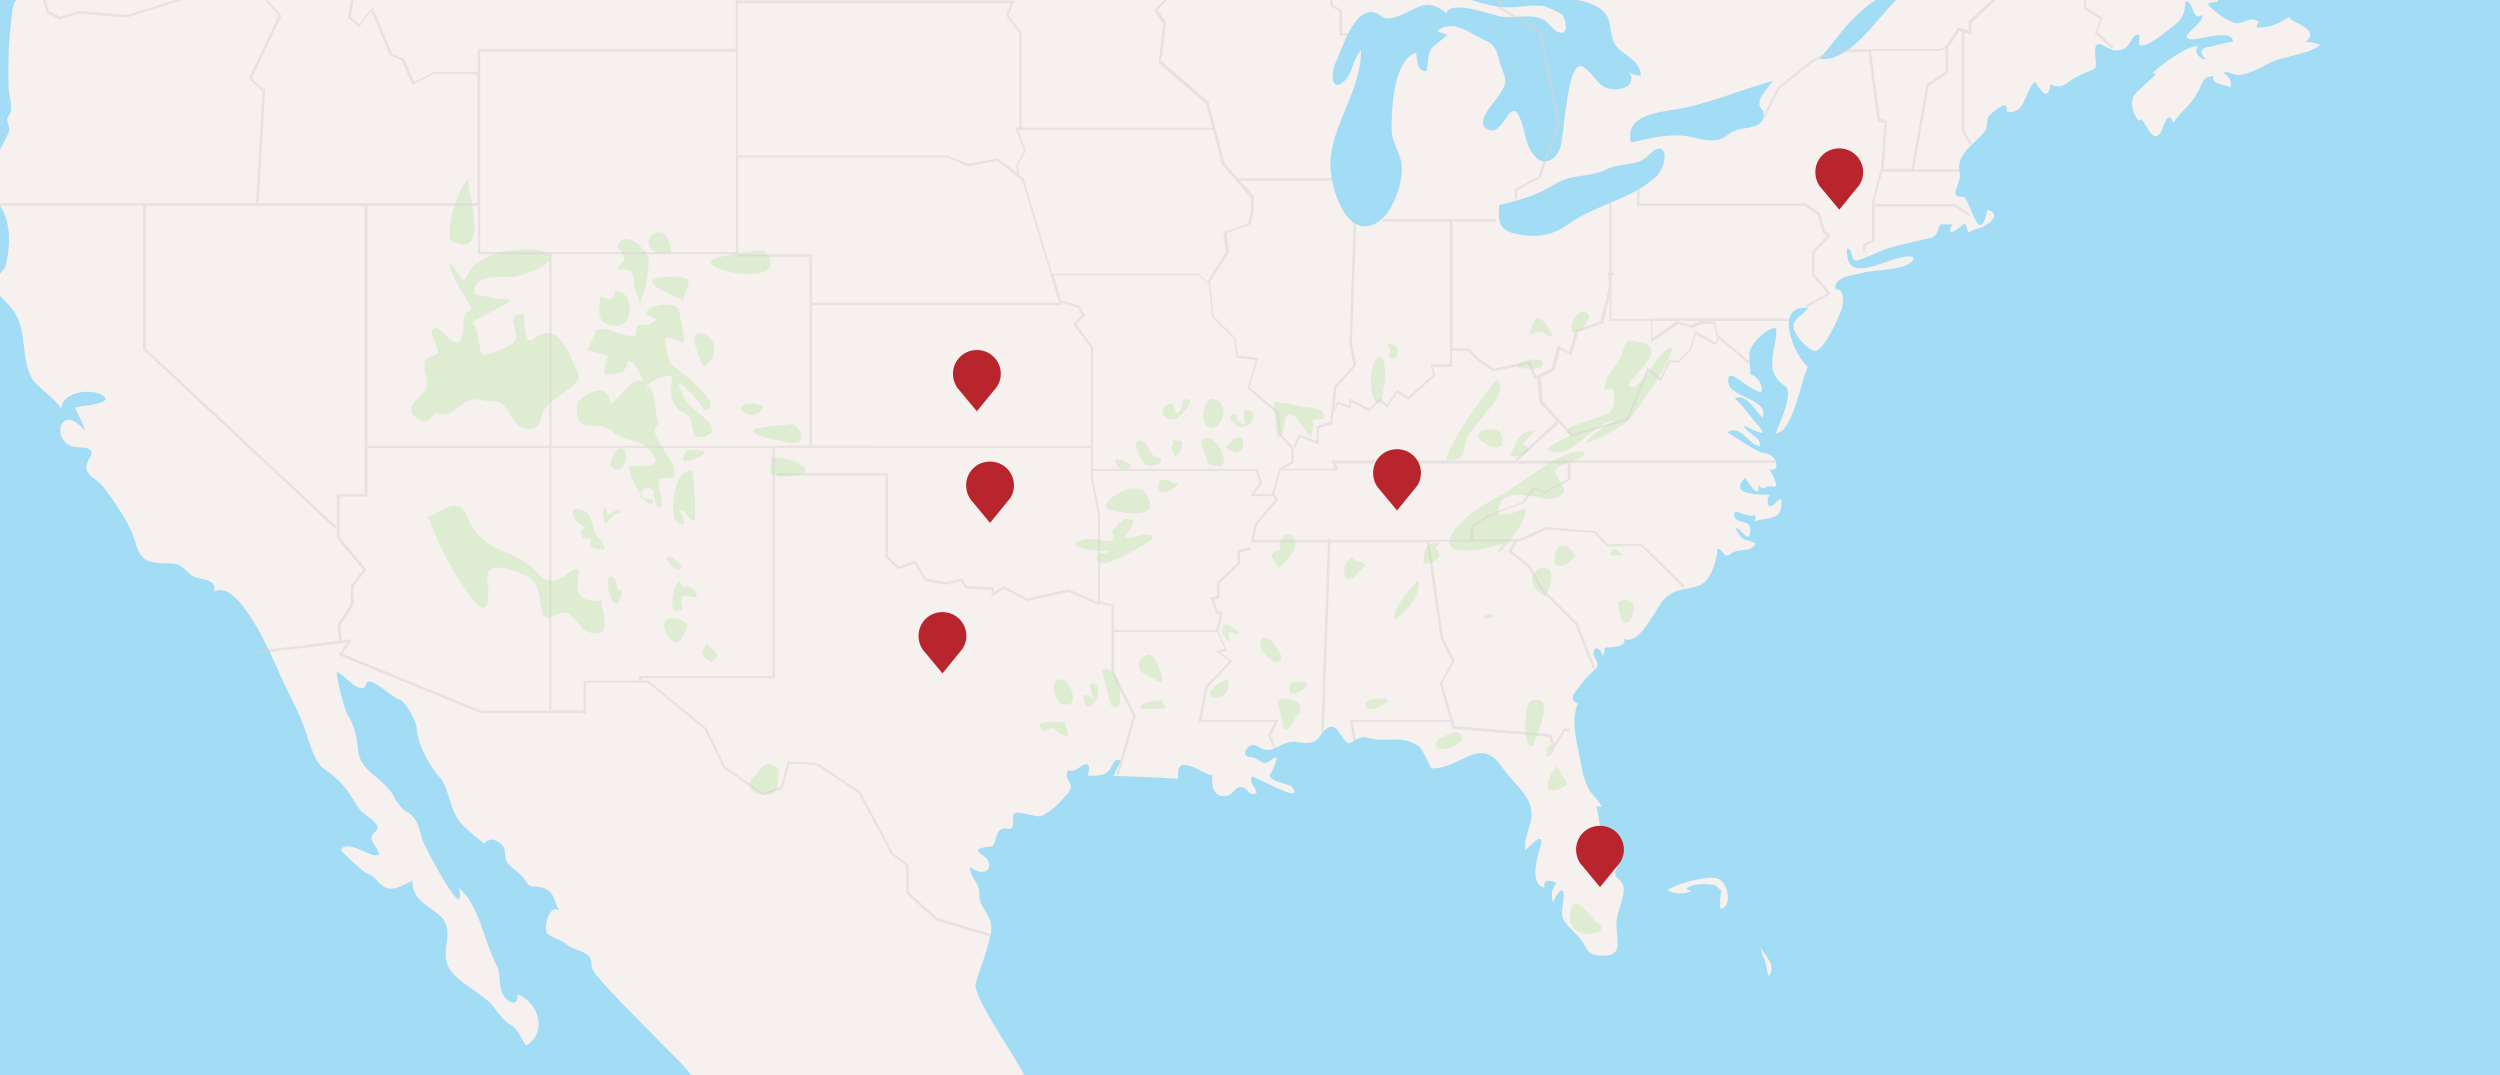 <svg xmlns="http://www.w3.org/2000/svg" viewBox="-315 -157 930 400" enable-background="new -315 -157 930 400"><rect x="-315" y="-157" width="930" height="400" fill="#333333" stroke="none"/><path fill="#A2DDF5" d="M-319.2-162H617v406.9h-936.2z"/><g fill="#F6F0EF"><path d="M536.6-150.8c-5 3.2-6.5 3.8-12.1 4.1-.1-.9.2-1.6.9-2.1-3.7-2.8-6 1.4-9.4.2-3.6-1.3-7.2-4.1-9.8-6.8 1.2-.8 2.5-1 3.9-.8.1-3.6-9.4-2.1-12.1-4.2.4-.4.6-.9.6-1.5h-102c-1 .6-2 1.2-2.9 1.9-8.7 6.4-19.4 26.5-31.8 24.9 5.1-5.9 8.1-10.7 13.7-16.1 4.5-4.3 9.5-7.6 14.6-10.7H232.5c1.1.7 2.3 1.3 3.4 1.9 8.6 4.2 19 .2 28.1 1.7 5.5.9 16.9 1.8 19.2 8.1 1.5 4 .6 8.3 4 11.4 3.3 3 8 4.8 8.2 9.9-1.9.1-3.5-.5-4.8-1.8 3 3.6.4 6.6-4.1 6.9-7 .5-7.7-5.1-12.5-8.3-6-4-7.1 25.3-8.5 29.7-1.1 3.9-5.3 7.6-9.2 3.9-4.4-4.2-3.7-11.4-6.8-16.3-3.2-5-6.2 10.8-12.2 5.1-2.7-2.5 3.4-9.2 4.7-11 4-5.7 3.5-6 1.3-11.9-1.7-5-1.3-7.4-5.9-9.4-5.1-2.2-11.8-8.4-17.8-3.4 1.3.5 2.6 1 3.9 1.4-1.9 1.5-3.9 3.1-5.7 4.6-2.1 2.7-1.2 5.9-2.2 8.9-3.8-.1-3.3-4.4-3.8-6.9-8.6 2.6-9.2 21.7-9.1 28.6.1 5.3 3.7 9.2 3.8 14.3.1 6-3.3 16.3-8.6 19.9-11.9 8-17.8-12.6-18-20.3-.3-15.2 11.6-28.1 11.4-43.4-3 3-3 8.2-6.1 11.3-5 5-5.1-3-3.6-6.1 2.9-6 8.1-25 17.4-17.8 3.6 2.8 11.6-3.3 15.3-4.1 3.4-.7 6.2.7 8.7 2.9.6-1.9 2.9-2.1 4.5-2.1 5.2 0 10.2 2 15.1 3.2 5.4 1.3 11.9-1.4 16.9 1.5 1.7 1 3.1 3.5 4.8 4.3 4.9 2.2 3.1-5 1.7-6.5-.2-.3-5.8-2.9-6.5-3-4.7-.9-11.5 1-16.8.3-4.4-.7-8.8-2-12.9-3.5-1.7-.6-5.9-2-8-4h-530.7l.3.3c2.1 1.7 6.7.7 7.8 3.8-8.7 1.3-9-1.7-9.9 7.5-1.1 8.2-1.4 18-1.1 26.4.2 2.9 2.1 7.7-.1 10.2-1.5 1.7 1.3 3.8-.1 6.5-4.9 9.9-9.6 16.1-2.7 27.2 3.8 6 3.5 14.3 2 21.2-.7 3.2-4.9 4.5-3.9 8.6.9 3.6 4.7 5.9 6.7 8.9 5 7.2 2.6 17.2 6.7 25 1.5 2.9 11.1 9.4 11.1 12-.8-6.9 10.9-8.4 15.2-5.7 5.2 3.3-8.7 4-10.2 4.6 1 2.9 3.2 5.6 3.6 8.7-8.1-10.6-13.1 2.1-5 5.7 1.8.8 9.7-.5 7 4-4 6.7 1.6 6.8 5.3 11.6 3.5 4.6 7.3 10.2 9.8 15.4 2.5 5.1 2 11.5 9 12.3 7.4 1 7.4-1.4 13 4.2 2.9 2.9 9.8.7 9.2 6.6 8.8-5.2 21.6 24.5 23.9 29.8 2.6 6.2 6 12 8.5 18.2 2.4 5.2 3.8 14.8 8.6 18.1 6 4.2 8.3 7.3 12 13.5 1.7 2.9 4.3 3.7 6.5 6.1 2.9 3.1-.3 3.1-1 5.3-.9 2.6 6 7.8.7 7-2.2-.3-10.7-5.7-12.1-1.9-.2.5 8.6 8.5 9.5 8.7 3.5 1 4.2 4.1 7.3 5.4 3.1 1.2 7.2-1.5 9.7-2.8-.2 6.7 5 8.9 9.5 12.5 7.2 5.7.6 13.2 3.9 19.7 2.6 5 10.9 9.1 15 12.9 2.8 2.5 4.3 6.2 7.5 8.2 4.2 2.6 3.7 4.5 6.4 8.2 8-5 5-15.8-3.2-19.2.5 3.7-1.9 4-4.2 1.8-3.6-3.6-1.4-8.6-3.7-12.8-4.7-8.8-6.3-22.4-14.1-28.7.7 1.5.8 3.1.3 4.6-2.7-.5-12.6-19.4-13.5-21.9-1.5-4.1-1.5-7.9-5.4-10.5-1.3 0-4.4-4-4.8-4.8-3.3-8-13.1-9.8-13.9-18.4-.5-4.9-1.3-9.3-4-13.4-1.1-1.7-4.1-13.8-3.9-15.7 2.4.4 9.3 9.7 11 4.4 1.2-3.6 10 5.6 12.2 5.8 2 .2 6.4 8.2 6.5 10.5.1 5.6 4.5 13.9 8.2 18 3.9 4.2 3.9 11.8 7.6 16.7 2.6 3.3 6.1 5.7 9.3 8.4 2.4-2.4 4.4-1.7 6.9.8 1.2 1.1.6 4.3 1.5 5.9 1.7 2.8 5.1 4 6.7 6.8 2.2 3.7 2.7 1.7 6.8 3 4.8 1.5 4 5.8 6.4 9.1-3.1-4.4-6.4 4.4-5 7.6.6 1.3 5.3 2.5 7.1 4.1 2.1 2 5.1 2.2 7.5 3.7 3 2 1.2 3.7 2.7 6.3 2.5 4.7 30.4 31.8 34 35.9 4.8 5.4 6.8 12 14.3 11.9 6.9-.1 13.9-.3 20.8-.4l93.7-1.8c.6-6.1-22.4-35.1-20.5-41.1 1.9-6.2 4.4-12.3 5.6-18.6 1.3-6.7-4.7-8.9-4.3-14.3.3-4.4-3.9-6.7-3.3-10.1 6.2 4.7 10.1-1.2 3.9-4.9-3.4-2 2.2-2.8 3.2-2.7 3.3.2 1.4-7.8 6.4-6.7 3.6.8 2-3.8 2.4-5.1.9-2.5 8.5 1.3 10.6.3 3.9-1.9 6.3-4.4 9.1-7.6 4.6-5-1.5-4.7.7-9.5 2.6 1.8 5.7-3.2 7.5-1.9.5 1.3.4 2.7-.3 4.1 2.8 0 6.8.3 8.5-2.6.9-1.5 1.5-4.3 4-3-1 1.8-1.9 3.7-2.8 5.6 8.1.3 16 .6 24.1 1.1-1.3-11.1 9.9-.7 12.8-1.4-.7 3.3.1 8.9 5.5 7.7 2.3-.5 2.8-3.7 5.6-3.1 2.5.5 2.1 3.7 5.3 2.1-.4-2.3-3-3.5-1.7-6.1 1.1-.2 20 10.9 14.9 3.9-1.2-1.5-10.4-2-7.8-5.5.7-.9 3.8-7.8.3-4.8-3.8 3.3-4.2-.7-8.3-.9-3.8-.2-.5-6.2 2.9-4 5.7 3.6 6.9-.8 12.4-1.6 3-.4 6.2 1.4 9-.4 1.9-1.1 2.6-3.6 4.6-4.8 4.7-2.8 5.4 7.6 9.1 5.3 4.2-2.5 3.6-2 7.8-1.2 6.7 1.3 10.5-1.7 17.3 2.9.8.5 4.8 8.2 4.1 8 11.4.7 18.3-13 27 0 2.7 4.1 7.2 7.6 9.4 12 3.7 7.1-2.2 12.2-1 18.5.2 0 7.9-9.1 5.3-.6-1 3.4-3.9 13.3 1.7 14.5-.4-2.7 1.1-3.2 4.6-1.7-1.9 2.1-2.3 4.5-1.4 7.1 0 .1 2.9-6.2 3.8-3.9.7 1.8-.8 6.6-.4 8.8.5 3.6 5.7 6.6 7.6 9.9 1.6 2.8 2.1 4.6 5.7 5 8.2 1 7.8-3.1 7-9.5-.8-5.6 2.6-10 2.6-15.3-.1-3.9-4.6-3.8-2.7-7 1.3-2.3-2.5-6.8-3.6-8.5-2.9-4.5-2.3-10.1-3.9-15.1.7-.1 1.4 0 2.1.3-.8-2.5-3.3-4.1-4.6-6.3-2.4-4.2-2.9-8.4-3.8-13-.8-4-1.7-7.9-1.8-12-.1-2.5.3-5 1.3-7.3-2.1-.8-2.5-2.1-1.3-3.8 2.7-3.8 4.3-5.8 7.4-8.6 3.1-2.8-.9-4-.2-7.1.6-2.5 3.3 0 3 1.7 2.3-1.8-.7-3 2.8-3.1 1.6 0 6.6-.3 5.4-3.2 6 3 12.4-12.4 15-14.8 4.9-4.6 8.8-3 13.7-5.3 3.9-1.9 6.1-10 6.1-13.4 2.1.2 2.4 4.1 5 1.9 2.6-2.3 7.6-.1 9.2-3.9-5.3-2.2-4.5-.1-7.5-5.7 1.9-.2 5.2 6.7 5.5 1 .3-4.9-5.3-1.7-6-5.8-.6-3.4 6.5 2.1 7.6-.2.4.9.4 1.8 0 2.7 4.4-2.1 10.9.3 9.9-8.5-2.1.4-2.1 2.8-4.5 2.7-.8-1.4-.7-2.8.2-4.2-1.2-.3-16.3.8-9.1-6.4-.2-.1 5.7 9.5 5 2.5 2.2 3.3 2 .1 4.9.8 3.9.9-.7-5.5-.7-6.4 4.2 1.1 2.7-5.8-2.1-6-2.3 0-13.7-7.9-13.8-7.8 5.3-3.1 7.9 4.8 12.2 5.2.5-3.8-5.1-4.6-6-7.8.5.2 10.6 5.9 5.7.5-2.9-3.2-5.8-7.6-9-10.4 3.9-2.4 8.1 5.1 10.3 7.1 2.8-7.9-15.1-7.3-12.6-15 1-3 8.3 5.6 12.3 5.4.5-2.4-1.7-6.1-4.2-6.4-.1-2.6-.6-5.2-.5-7.8.2-3.3 6.5-9.9 10-9.6.7 7.2-5.4 15.9 3.2 21.5 3.9 2.5-2.5 14.9-3.4 17.8 6.5-.4 9.6-20.3 12-24.8-5-4-13-23.4 0-21.9-1.3 2.3-5.9 4.2-5.3 7.3.6 3.2 4.6 7.4 7.5 8.6 3.2 1.3 10.2-13.5 10.7-16.9.3-1.9.6-6.4-2.6-5.9-.9-5 7.1-5.3 10.6-6.3 3.7-1.2 17.8-.5 18.5-5.7-6.5-2.6-25.8 12.7-24.8-3.2 2.7.2.9 5.3 4.1 4.3 4.9-1.5 9.1-4.2 14.6-5.4l11.4-2.7c1.8-.1 2.9-1 3.5-2.6 1.2-4 1.6-2.2 5.6-2.7-3.6 6.8 4.6-.4 4.7-.4 1.8 5.3.5 3 5 2 2.7-.6 9.5-5.2 3.3-7-3.1 15.3-6.6-5-9-4.8-6.1.4-.4-4.9-1.3-9.1-1.5-7 5.6-10.4 9.3-15.2 1.4-1.9.1-4.6 2.3-6.5 1.3-1.1 6.8-6 5.9-1 7.1 2.1 7.2-9.7 10.7-10.9 0 0 4.6 9.2 5.6.9 5.1 2.3 5.6-1.2 11.5-3.7 6.8-3 5.3-1 5.1-8-.2-6.5 3.5-1.7 7-1 6.9.7 5.5-5.9 9.3-5.9 1 1.9-1.8 5.3 2.5 3.8 2.3-.8 4.4-2.5 6.4-3.9 5.8-4.4 7.9-5.2 8.5-12.4 3.1.3 2.3 8.2 6.3 5.1.2 3.9-9.5 8.3-4.6 9.2 2.9.6 15.4-4.3 15.9.8-2.7.5-5.3 1.1-8 1.9-4.2.4-4.9 2-2.1 4.8-2 .3-5-3.1-2.9-4.9-3.7-.6-14.5 7.4-17.2 10.2 5.1-1.7-5.8 6.1-6.9 8.5-2 4.5 2.6 11 2.6 8.4 2 .4 4.4 10 7.6 4.9 1.2-1.9 2.5-8.9 4.7-3.5 2.9-4.6 6.6-6.5 9.2-11.7 1.8-2.8 1.1-5.5 5.7-5.7-.9 3.5 4 2.8 6.4 4.2.5-2.7-.7-4-2.7-5.4 1.2-1.1 4.1 1.2 6.3.8 3.8-.8 7.4-2.5 10.7-4.4 3.9-2.3 16.7-3.7 18.9-6.9-1.7-.7-3.5-1-5.4-1 6.3-5.2-6.1-7.1-6-9.4zm-235.1 59c.6-.6 1.4-1.3-.2.3l-.2.2c-9.4 8.7-22.4 10.2-33 17.9-5.5 3.9-11 4.8-17.6 3.7-7.9-1.3-8.2-4.1-7.8-11 7.4-1.9 13.8-3.4 20.4-7.6 6.4-4.2 13.3-2.5 19.8-5.8 4.7-2.4 11.2-.9 15.2-5 7.1-7.4 7.8 2.6 3.4 7.3zm39.3-24.2c.1.4.2.7.2.9.9 5.1-5 5.5-8.5 6.1-4.2.7-4.3 2.7-7.7 3.8-4 1.3-8.7-.6-12.7-1.2-6.5-.9-14.1.9-20.4 2.4-2.2-9.9 9-11 16-12.2 12.7-2 24.4-7.3 36.8-10.7-1.5 2.4-7.7 8-3.7 10.9zM-148.3-66.5l-.5-3.2c-1.2-.9-2.8-1.9-4.3-2.7-1.7 1.5-1.4 3.9-2.7 5.5-1.7-1.5-3.8-8.7-7-6.4-2 1.4.6 7.3 2.6 7.5-.3 10.6 8.1 9.2 14.7 4.2-.6-1.7-1.7-3.4-2.8-4.9zM278.5 166c-1.8.8-3.3 1.8-4.8 3.3l1.6 3.2c4.4 5.2 4.2-4.1 3.2-6.5zM323.9 169.8c-3.9-1.3-15.6 2.1-18.6 4.3 2.3 1.6 6.2 1.5 9 .5l-2.1-1c2.9-2.3 7.1-1.7 10.5-1.5.3.2 2.1 1.6 2.6 2.1-.2 2.1-.7 4.6-.3 6.9 4.5-.5 3.1-9.9-1.1-11.3zM339.8 195.4l1 3.2c1.3 2.4 1.2 5.1 2.1 7.5 3.2-3.6-1-7.3-3.1-10.7z"/></g><path d="M306.7-27.8c-5.1 1-10.6 15.4-15 14.8-5.3-.7 14.8-12.4 4.7-16.5-5.7-.4-5.8-3.1-8 4-1.6 5.5-6.5 7.1-6.5 13.5 1.2-.7 2.3-.7 3.5.2 0 2.7.5 5.7-1.1 7.6-2.7 3.3-22.5 6-14.7 9.1-3.4 1.3-6.5 3.1-9.3 5.4 9.6 5 16.5-10.7 25.6-10.7-2.3.8-9.9 5.7-10.9 8.1 3.8-.6 14.3-6.3 16.6-9.3 2.5-3.4 16.6-22.4 15.1-26.2-2.9.6 1.6 3.9 0 0zm-54.7 60c-4.8 1.5-4.3 2.5-9.5 2.1-1.2-12.4 17.1-4.9 20.1-5.7 9.8-2.7-.9-8 1.3-11.1 1.3-2 11.2-3.7 10.6-6.3-7-2.6-24.6 12.6-30.9 15.9-5.3 2.7-13.5 7.8-17.1 12.5-9.3 12.6 12.6 7.5 17.2 5.7-6.6 11.4 11.7-9.8 8.3-13.1-1.6.5 2.7 2.5 0 0zm-5.2-19.8c3.4 1.4 10.5-1.8 4.5-4.2 1.5-1.9 3.2-3.5 5.1-5.1-6.6.2-6.9 3.7-9.6 9.3 1.7.8.8-1.7 0 0zm-5.7-9.5c-5.2-1.1-9.4 2.3-2.5 5.7 7.7 3.8 6-6.3 2.5-5.7zm-10.9 4.5c.9-5.7 17.5-18 11.7-23.2-.6-.6-19.2 24.8-18.7 29.9 6 .1 6.2-1.5 7-6.7.3-2-.8 5.3 0 0zm-9.8 42.3c.4-2.7-3.3-1.9.5-4.9-5.7 0-6.1 2.1-6.4 7.9 2.6.2 4.6-.8 5.9-3 .2-1-.5 3.2 0 0zm-7.6 9.5c-1.5-.3-11.6 12.7-8.7 14.3 5.3-4.3 9-9.2 8.7-14.3-3-.7 0 .8 0 0zm25.8 13.9c.8-.2 1.5-.7 1.9-1.2-2.8-1.6-4.9 2-1.9 1.2zm19.3-18.7c-7.5 4.6 1.5 10.9 1.9 10.4 1.7-2.3 5.2-11.9-1.9-10.4zm5.4-4.5c-1 7.7 8.7 1.2 7.3-.9-1.9-3.3-6.5-5-7.3.9zm22.9-2.5c-1.5-.4-2.2.3-2.1 2.1 1.5.2 3.2.1 4.7-.1-.9-.7-1.7-1.3-2.6-2zm.9 19.5c1.2 20 12.1-5.2 0 0 .1 1.9 3-1.3 0 0zm-32.6 36.8c-2.3.7-3.6 17.7.7 16.8.5-2.3 9.5-19.9-.7-16.8-3.8 1.1 1.7-.5 0 0zm8.6 16.8c-2.7-1.9-2.7 2.7-2.9 4 2-.3 3-1.7 2.9-4-.5-.3-.8 1.6 0 0zm5 14.1c-.1-.2-4.1-6.7-4-6.7-7.5 10.2-.8 10.8 4 6.7-.7-1.9-1.4 1.3 0 0zm-43.2-18.8c-12.4 4.3-2.1 9.4 4.2 2.1-.5-2.4-1.9-3.1-4.2-2.1-1.2.3 1.6-.6 0 0zm53.9 70.3c-1.2-.7-7.7-11.8-9.5-4.3-3.1 12.9 17.7 8.6 9.5 4.3-1.6-.8 1.9 1 0 0zM193 104.7c-.9 4.7 7.6.3 8.3-.8 0-1.9-7.9-1.2-8.3.8-.3 1.7.4-1.9 0 0zm-24.9 4.1c1.4 0 0 0 0 0zm0 0c3.5-5.4-7.2-8-8.1-4.2.4-1.7 2.8 9.7 2.2 8.7 2.4 3.9 4.4-4.6 5.9-4.5.8-1.2-.7-.1 0 0zM165.4 97c-5 10.6 15.1-3.2 0 0 0 0 1.4-.2 0 0zm-3.7-10.1c.7 2.1-3.9-8.7-6.9-6.4-4.3 3.1 7 13.5 6.9 6.4zm-20 8.6c-16.3 8 3.1 10.5 0 0-1.7.7 0 0 0 0zm2.1-18.2c1.5.9-2.3-3.4-3.9-1.4-.5 2.6.3 4.5 2.6 5.9-.3-1.1-.5-2.3-.5-3.5 1.2-.3 2.2.1 3.2.9.5-1.7.1-2.3-1.4-1.9zm14.3-27.6c.5 1.6 1.4 3 2.5 4.3 2.7-1.2 8.1-7.8 5.7-10.9-3.6-4.8-7.2 4.8-3.9 4.8-1.4-.2-3.9-.1-4.3 1.8-.3 2.3.4-1.5 0 0zm30.1 1.2c.6-1.2-4 .9-3.1 5.4 1.3 6.3 6.3-2.1 7.9-3.4-1.5-.7-3.1-1.4-4.8-2 .2-.3 1.5 1 0 0zm-76.7 42.9c1.6 1.4 3.4 2.3 5.4 2.9 1.5-1.1-2.3-10.4-4.3-10.2-5 .7-5.1 6.9-1.1 7.3 1.9.3-1.3 0 0 0zm5.8 9.9c-1.5-.9-10.9 1.5-7.3 2.9.9.3 8.1.1 8.5-.4-.4-.9-.7-1.6-1.2-2.5zm-16.7-8.2c-.3-1.4-4.4-5.8-5.7-2.4.3-.7 3.3 12.1 3.2 12 5.3 4.8 3.4-7.6 2.5-9.6zm-6.9 4.5c-.4-.6-.3-3.2-3.4-2.7.3 2.2.9 4.3 1.9 6.3-1-1.3-2.4-2-4-2.1-.4 7.7 4.9 3.8 5.5-1.5zm-9.6 1c.7.8 0-1.5 0 0 .1.1 0-.1 0 0zm-5-5.3c-4.1.6-1.5 8.6 1.4 9.3 6.7 1.8 2.8-10-1.4-9.3-2.6.5 3.3-.5 0 0zm2.2 16.2c-.2 0-15-2.1-7.4 3.3 3.9-3.9 3.3 2 8.7 1.5.1 2.1-1.2-4.5-1.3-4.8zm22-68.7c1.7-3.4 2.2-2.7 3.5-6.7-5.4-1.6-4.7 1.8-8.5 3.8 1.2 1.3 1.3 2.5.2 3.8-2.7.9-7.6-1.9-12.4.3-5.8 2.7 11.1 4.1 11.2 3.4-.3 2-4.6-.4-4 3.4.8 5.2 19.5-6.8 20.7-8-1.6-3.4-8.2.7-10.7 0 .6-1.2 3 .9 0 0zm-1.1-7c1-1.9 0-.2 0 0 0 0 0-.3 0 0zm.6-.7s.6-.9 0 0zm-5.9-3.2c5 1.5 19 4.4 15.3-4-4.3-9.8-19.2 2.8-15.3 4 1.4.3-1.9-.6 0 0zm25.1-9.4c-1.5-1.2-3.3-1.6-5.5-1.3-3.3 10.3 11.1-.5 5.5 1.3zm-16-6.7c-10.6-7.4-5.3 5.3 0 0-.6-.5-2 1.9 0 0zm5.1-.3c1.4.8 6.9.3 5.6-2.6-4.4.8-4.5-7.5-8.3-6.3-2.7.9 2 8.5 2.7 8.9 1.6.9-1.1-.6 0 0zm9.5-6.6c.6 1.2 1.1 2.5 1.6 3.7 2-1.5 2.7-3.6 2.4-6.1-6.2-.2-1.5.3-4 2.4zm5.6-17.9c-1.6 0-1.5 4.5-2.9 5.1-1.3.5-1.7-3.7-2.6-3.4-6.3 1.6-2.4 6.8 1.5 5.8 1.3-.3 8.6-7.5 4-7.5-1.5 0 2.1 0 0 0zm9 10.7c3.9.8 8.1-8.5 1.4-10.7-3.6-1.2-6.1 9.8-1.4 10.7 2 .4-.5-.1 0 0zm-1 13.5c12.9 5.1 2.1-14.3-2.3-8.7-.9 1.3 2.7 6.8 2.3 8.7 2.4 1 .5-2.7 0 0zm11.2-9.8c-2.7.5-2.1 2.2-4.5 3.4 7 6.4 8.2-4.3 4.5-3.4zm4.3-10.1c-3.4-.7-1.5 3.6-1.8 5.1-1.1.2-4.2-2.1-2.3-3.2-.5-.2-1-.3-1.6-.5-3.9 1 1.6 4.7 2.6 4.8 4.1.3 6-5.7 3.1-6.2-3.3-.7 2 .3 0 0zm24-.9c-4.1-.3-11.4-2.4-15-2.1.3 0 1.1 12.3 1.2 12.9 3.7 0 2.4-5.8 3.6-7.8 2.6-4.3 8.4 8.5 9.2 7.5.7-2 .9-4 .5-6.1 1.5-.2 3.1-.3 4.5-.6-.2-2.4-1.5-3.7-4-3.8-2.9-.2 1.3.1 0 0zm24.5-1.5c1.6-3.9 3.6-15.7.2-17.4-3.1-1.6-5.8 15.3-.2 17.4.8-2-4.2-1.6 0 0zm2.9-21.6c2.9 1.9-1.7 3.2 2.2 4.9 4-2.9-.7-7.5-2.2-4.9.4.3 1.8-2.9 0 0zm51.2 8.5c.7.1 5.5-.1 6-.8 4.3-6-16.3-.4-6 .8.9.1-4.4-.5 0 0zm7-13.8c1.3 1.3 1.2 2.3 3.4 1.4-3-4.5-6.4-11.8-8.7-.3 1.7-.7 3.5-1.1 5.3-1.1zm12.3 0c1.2-.3 5.6-4.6 4.3-6.3-3.9-4.9-9.4 7.8-4.3 6.3.6-.2-3.1.9 0 0zM-25.1 129.6c-5.1-5.5-6.1-.8-9.9 2.7-2.1 1.9-1.2 5.1 1.4 5.8 9.8 2.8 7.2-4 8.5-8.5zM-52 82.1c-1.5 3-3.7 4.4 1.6 7.2 5.3-3-.9-4.5-1.6-7.2zm-7.2-6.7c-4.1-4.1-12-3.1-7.3 4.1 4.7 7.2 7-3.6 7.3-4.1zm-2.1-13.8c-1.5-9.3-7.5 14.2.3 7.6-2.6-8.1 4.5-2.6 5.1-4.3.9-2.7-3.6-4.4-5.4-3.3-.1-.5 1.9-1.1 0 0zm-4.6-11.7c-3.5 1.4 3.3 5.1 3.2 5.1 3.7-1.5-3.1-5.1-3.2-5.1-.5.1.6.6 0 0zM-85 62.6c-.7-1.4-.6-4.8-2.7-5.1-2.2-.3-.9 10.4 2.1 10.1 1.2 0 3.3-6.2.6-5zm-6.2 3.6c-4.6 1.1-9.9-.5-8.8-6.7 2.2-13.5-7.5 6.2-14.7-2.9-8.1-10.2-20.4-6.3-26.6-21.5-4-10-13.6 2.6-14.8-.5 4.6 11.8 9.2 21 17.1 31.5 6.5 8.7 5.9-3.9 5.4-6.9-1.4-8 7.8-4.5 11.7-3.2 6.5 2.3 7.1 5.3 8 11.8 1.4 10.5 5.5.9 10.1 3.5 4.3 2.5 4.2 6.7 9.9 7.3 6.8.8 2.3-9.3 2.7-12.4zm-1.1-23.3c-1.8.7-1.8-7.5-4.6-9.3-7.2-4.6-6.3 3.4-.2 5.7-3.4 1.4-1.4 5.5 1.9 3.6-1.3 4.4 2.2 4.8 5.3 4.3-.7-1.6-1.4-3-2.4-4.3zm7.7-9.2c2-3.1-5.7 1.5-4.7 1.1.3-1.3 0-2.5-.9-3.5-.8 2.3-.6 4.5.5 6.7.9-1.3 3.5-4.4 5.1-4.3.1 0-2.1-.1 0 0zm14.8-12.1c1.5-1.9 4.6-.2 5.4-1.2C-61.2 15.9-75.9 4-70 .7c-1.6-3.4-1-16.5-4.9-13.1 1-2.5 6.3-5.5 9.9-4.5 0 3.5-2.1 10.3 4.3 13.3 5.6 2.7.9 11.1 7.8 8.9 8.7-2.7-4.9-9.5-7-13.4-8.7-15.8 8.1 3.6 6.7 3.8 9.9-.9-11.2-16.5-10.9-16.2-2.9-2.7-2-3.3-3.1-7.3-2-6.9 3.7-1.7 6.6-1.9.4-1.8-1.5-9-1.7-11.4-.5-5.7-20-.8-8.5 2.8-4.6 5.3-7.5-1.7-7.8 6.1-5.3 1-9.6-3.8-14.9-2.1 0 2.6-3 6.1-2.7 7.7 1.1 0 6.4 2 7.7 1.6-1.3 2.3-1.8 4.8-1.5 7.4 7.1-.9 6.9 0 8.7-5.2 1.9-.2 5.7 6.2 5.3 7.8-4.2-2.7-9.1 7.6-12 8.4-.1-10-12.4-2.9-12.5.8-.3 11.7 8.2 4.2 13.4 9.3 3.7 3.6 9.9 3.3 12.6 5.7 9.6 9-4.5 6.7-6.5 7.4-.4 4.1 8.9 19.5 9.1 12.3-1.5-.3-2.8-.5-4.3-.4-2.6-.9 2-6.9 4.4-2.5-.3.3.7 5.7 1.8 5.9 3.3.7-1-8.9.2-10.3 1.1-1.4-1.7 1.9 0 0zM-84 9.6c-2.6.9-6.3 7.8-1.4 8.1 3.4.1 4.5-7.4 1.4-8.1zm27.5 27.1c.4-3.1-.3-15.3-.9-18.5-7.8-1.9-9.9 22.4-3.3 19.6.3-2.1-.4-3.6-2.1-4.8 3.9-1.2 3 3.7 6.3 3.7.5-3.9-3 0 0 0zm4-25.8c-2.9-.2-8.6-2.1-8.3 3.3 2.1 1 7.3-1.7 8.3-3.3-4-.2-.7 1.1 0 0zM-31.1-6c-1.4-.4-7.3-2.1-8.4 1.1 2.5 3.3 7.3 2.8 8.4-1.1-1.9-.6-.6 2.2 0 0zm-3.6 9.1c-.9 2.3 13.4 4.5 13.5 4.5 7.9 1.2 3.1-7 .4-6.9-1.5.6-13.3 1-13.9 2.4-1 2.3.5-1 0 0zm13.9 11c-.8-.3-6.9-1.1-6.9-1.1-.7.3-.7 5.9-.8 6.4 6.3 2.3 21.2 0 7.7-5.3zm-34.9-40.8c.4 2.2 1.3 4.3 2.6 6.2 12-9.5-8.1-19.4-2.6-6.2zm-28.9-29.9c3.9-.9 5.7.7 5.4 4.5.3 2.7 1.1 5.3 2.4 7.7 2-4.5 2.7-10.1 3.2-15.2.4-4.1-9.7-13.3-11.7-5.4 6.5 6.7-1.8 6.1.7 8.4 1.5 1.2-2.9-2.6 0 0zm-1.8 20.8c8 .6 7.1-13.3.3-13-.3 3.3-2.2 4-5.7 1.9.4 3.5-2.9 10.4 5.4 11.1 3.9.4-2.3-.2 0 0zm16.6-17.9c-9.4 1.5 9.3 8.1 8.7 8.5 1.1-2.5 1.9-5.1 2.4-7.8-3.1-1.4-6.5-1.5-11.1-.7-6.4 1.1 2-.4 0 0zm-.8-9.2c1.1.5 4.5-.1 5.4-.2-1.8-14.8-14-3.7-5.4.2 1.2.6-.8-.3 0 0zm40-.7c-.9-1-18.6 2.1-19.6 3.3-3.9 4.9 31 10.1 19.6-3.3-3.2-3.7 2.7 3.3 0 0zM-152.7-3.9c5.4 4.3 9.3-5.7 15.9-4.4 7.7 1.5 7.9-1.3 12 6.3 2.9 5.3 9.8 7 11.2 0 1.4-7 15.8-11.2 13.7-16-4.2-9.3-7.9-19.9-16.9-12.7-3.3 2.6-3.2-8.6-3.3-9.3-7.8-1.1-1.5 6.5-3.3 9.9-1.1 2.1-11.4 5.7-11.5 5.1-2.5.1-1.3-9.4-4.4-12.1 2.1-2 14.4-6.7 14.1-8.5-2.7.2-10.3-1.2-13.2-2-1.4-7.4 10.5-6.5 14.6-6.4 2.1 0 19.4-5.9 11.7-9.2-4.5-1.9-16-.8-20.1 1.2-7.7 3.7-5.9 3.1-10.3 9.3-1.7-2.3-3.5-4.6-5.3-6.9-.3 3.4 4.6 11.2 6.3 13.9 4.2 6.2-.9 2.7-1 8.1-.5 17.2-7.9 1.3-11 2.7-3.9 1.9 5.6 9.4-1.1 10.6-5 .9-.8 7.8-1.6 11.1-.8 2.9-9.1 7.6-4.5 11 5.2 4.2 5.1 1 8-1.7 1.6 1.3-.9.8 0 0zm6.3-63.1c13.4 5.6 5.7-16.2 5.6-23.4-3.2 1.3-10.1 22.7-5.6 23.4z" fill="#DEECD2"/><path opacity=".5" enable-background="new" d="M184.2-153.3l-3.4-1.9v-2.2l-15.1-4.6h-3.1l17.3 5.2v2.1l3.4 1.9v9h3.5v-.9h-2.6zM299.1-38.4h-14.6v-16.3h.9v-.9h-.9v-26.6h-.9v26.6h-.4l.3 5.7-3.1 12.4-9.3 3.3-2.3 8.1-4.4-2.4-2.1 8.5-5.8 2.9-2.3-5.5-13.4 2.7-5.5-3.6-3.9-3.9h-6.1v-47.2h16.3v-.9h-42.1v.9h24.9v53.2H217l1.1 3.7-9.2 8.4-4.2-2.7-3.7 5.5-2.6-2.4-4.1 4-7.4-4.1v3l-4.2-1.6-1.3 2.4.7-7.5 7.4-8.4-1.6-8.1 1.6-45.2h-.9L187-29.2v.1l1.5 7.8-7.3 8.3-1.3 13-5.1 1.5v5.6l-6.6-2.5-2.1 4.6.8.3 1.7-3.9 7 2.7V2.2l5.1-1.5.3-3.9 1.9-3.5 4.6 1.8v-2.8l6.7 3.8 4-3.9 2.7 2.5 3.9-5.6 4.1 2.7 10.1-9.2-.9-3.1h7.1v-6h5.8l3.6 3.7 5.9 3.9 13-2.6 2.4 5.7.9-.5.9 9L264-.4l-15.2 14.2.6.6L265 .3l4.5 5.1 21.2-6 7.5-18.3 4.7 3.7 3.2-6.9h3.4l4.5-4.5 1.8-6.1 7.1 4 1.6-2.2 10.8 9.1.5-.7-11.5-9.7-.2.2-1.2-5.5-5.2-.1-3.8 1.5-5.1-1.5-9.2 6.4v-6.4H351v-.9h-52v.1zm10.2 1.9l5 1.5 3.9-1.5 4.4.1 1.2 5.3.3-.1-1.1 1.5-7.4-4.2-2.1 6.9-4.1 4.1h-3.7l-3 6.4-4.8-3.7-7.7 18.9-20.3 5.7-10.9-12-.9-9.1 5.2-2.6 2-7.8 4.3 2.3 2.5-8.7 9.3-3.3 2.4-9.9v9h15.4v8.1l10.1-6.9zm-66.9-124.2v6.8l15.2 9 6.6 33.2-6.9 20.3-8.8 4.7v3.9c.3-.1.5-.2.9-.2v-3.2l8.7-4.7 7.1-20.7v-.1l-6.7-33.5v-.2l-15-8.9v-6.9l-2-.7h-2.6l3.5 1.2zm-460.6 1.9l.4.4h-27.5l-22.5 7-17.6-1.5-7.2 2.1-4.1-2-2-6.3c-.3-.5-1-1.8-1.6-2.9h-1.1c.5.9 1.3 2.2 1.8 3.3l2.1 6.6 4.7 2.3 7.4-2.2 17.6 1.5 22.5-7.1h28.3l5.7 6.3-11.1 23.5 5.1 4.8-2.4 41.4.9.1 2.4-41.8-4.9-4.6 11-23.3-7.1-7.9-1.3-2.8h-.8l1.3 3.1zM180.3 14.8l1.4 2.6h-19.2l3.7-2.2V9.5l-4.5-5-1-8.2-10.9-9.3 3.3-10.8-7.6-1-.8-6.5-8.2-8.1-1.3-12.3-.2-.2 7.2-11.4-.9-6.9 9-3.4 1.1-5V-84l-5.1-5.8h34.3v-.9h-35.1l-4.9-5.6-6-22.6v-.2L117-134.3l1.8-14.5-3.3-4.5 7.5-7.5.2-1.1h-.9l-.1.8-7.9 7.9 3.5 4.9-1.8 14.7 17.7 15.3 5.9 22.5v.1l10.7 12.2v5l-.9 4.5-9.3 3.4.9 7.3-6.9 11.1-3.5-3H76.4L65.9-90.3v-.2l-1.5-1.1-.8-3.5 3-5.8-2.8-7.7h72.4v-.9H65v-35.3l-4.9-6.6 1.8-4.5h.5v-.9h-.1l2.1-5 .1-.1v-.2h-.9v.1l-2.1 5.2H-40.4v-5.3h-.9v23.3h-96v8.6h-16.6l-6.9 3.7-3.8-8.5-4.5-1.9-7.3-17.5-4.9 6.4-3.2-2.7 1.9-11.5h-1l-2 11.8 4.2 3.5 4.5-6 6.9 16.4 4.5 2 3.9 9.1 7.6-4h16.5v48h-178.3v.9h54V-27l71.8 67 .3-.3v3.5l9.8 11.7-4.6 6v6.9l-4.9 7.5.5 6.1-30.6 3.8.1.9 33.5-4.1-3.1 4.7 52.7 21.6H-97V97h23l21.2 17.4 6.9 14.3 14.7 10.1 7.3-2.5 2.6-9.3 10 .6L4.4 138c4.1 7.6 11.7 22.1 12 22.5.1.2.2.3 5.7 4.5v10.3l11.1 10.1 19.8 5.9.3-.9-19.6-5.9-10.7-9.6v-10.3l-.2-.1c-2.1-1.5-5.3-3.9-5.7-4.3-.6-1.3-8.6-16.1-12-22.6l-.1-.1-16-10.7-10.9-.6-2.7 9.6-6.5 2.2-14.1-9.8-6.9-14.2-21.6-17.8h-2.7v-.9h49.7V9.6H90.8v11.2l2.6 13.4V67l-10.8-4.8-15.4 3.4-9-4.6-3.5 2.4v-2l-9.9-.4-2.1-2.8-5.7 1.4-7.4-1.3-4.1-6.8-6.3 2.3-3.9-4V19h-41.2v.9h40.3v30.3l4.6 4.6 6.2-2.2 3.9 6.5 8 1.4 5.3-1.3 2.1 2.8 9.4.4v2.7l4.5-3 8.7 4.5 15.4-3.4 11.7 5.1.3-.8 4 1v25l8 15.8-6.2 21.8.9.3 6.3-22.1-8-15.9V78.1h38.3l2.8 6.3-3.4.7 5.2 3.9-9.1 9.3-2.4 13.2h28.3l-2.5 5.1 2.3 5.1.8-.3-2.1-4.6 2.9-6H132l2.2-12 9.2-9.8-4.5-3.4 2.6-.5-3.2-7.1 1.6-7.5h-1.8l-1.6-4.5 2.1-.3V60l7.7-7.2v-4.4l4-1-.2-.9-4.7 1.2v4.7l-7.7 7.2V65l-2.4.3 2.2 6.1h1.3l-1.3 6H99.3V68l-5.1-1.3V34.2l-2.6-13.4v-2.6h60.5l1.5 4.3-3.7 5.1h8.8l.7 1.3-7.6 9-1.6 6.9H179l-2.5 70.6h.9l2.5-70.6h35.9l5.1 35.7 4.3 8.7-4.6 8.1 3.9 13.5h-37.4l1.5 8.2.9-.2-1.3-7.2h36.3v-.8l.9 3.3 35.8 3 1.7 4.7 4.4-6.9h1.8v-.9h-2.2l-3.7 5.7-1.3-3.6-35.8-3-4.6-16 4.7-8.2-4.4-8.9-5.1-35.5h31.5l-2.1 3.8 7.5 5.7 4.6 8.5 12.9 12.9 6.5 16.5.8-.3-6.4-16.5-13-13-4.6-8.5-7-5.5 1.9-3.6h1l9.8-4.5 18.1 1.3 4.5 4.9h12.9L311 61.5l.6-.6-15.8-15.5H283l-4.5-4.9-18.6-1.4h-.1l-9.7 4.5h-.4l.1-.3-.8-.3-.3.6h-15.6v-4.7l5.6-3.7 13.1-5.1 4.2-5.3 3.6 1.7 9.6-5v-6.3h76.3v-.9H180.3v.5zM-40.4-155.8H61.1l-1.9 4.5 5 6.7v35h-1.5l3.2 8.6-3 5.7.6 2.7-7.2-5.4-.2-.1-11 2.1-7.5-3.2h-78.1v-56.6zm-96 18h95.2v74.6h-95.2v-74.6zm-42 57.4h41.2v18h26.6V8.8h-67.7v-89.2zm-11.2 119.5l-71.2-66.5v-53h81.4V26.8h-10.3v12.3zm78.9 68.3h-25.2l-51.7-21.2 3.6-5.4-3.9.5-.5-5.7 4.9-7.5v-6.9l4.8-6.3-9.9-12V27.7h10.3v-18h67.7c-.1 0-.1 97.7-.1 97.7zm83.1-12.9h-49.7v1.7h-20.6v11.1h-12V9.6h82.3v84.9zm13.8-85.7h-96v-71.2h69.4v-36h77.9l7.5 3.3 10.9-2.1 9.3 7.2L79-44.4h-92v-18h-27.4v.9h26.6V8.8zm104.6 0H-13v-52.3h93.2l-.2-.9 6 1.9 1.5 2.7-3.4 3.3 6.7 8.9V8.8zm67.4 17.7l-.1.3h-6.5l3-4.2-1.9-5.2H91.6v-45.2l-6.3-8.6 3.3-3.2-2.1-3.7-6.3-2-.2.9-3.1-10.2h53.8l3.9 3.3 1.3 12.3 8.2 8.1.8 6.9 7.3.9-3.2 10.5 10.9 9.4 1 8.1 4.5 5v4.8l-4.6 2.8-2.6 9zm110-10.9v5.7l-8.7 4.5-3.8-1.8-4.5 5.7-12.9 5-6.1 4v5.1h-52.3v-.4h-.9v.4h-27.7l1.3-5.6 7.9-9.3-1.4-2.5 2.3-8.5.4-.3v.4h21.3l-1.4-2.6h86.5zM360-63.1l5.6-5.9.1.1c.1-.3.1-.6.3-.9l-2.1-1.3-1.9-6.6-5.1-3.6h-62v-6.3c-.3.2-.5.3-.9.4v6.8h62.4l4.7 3.3 2 6.7 1.7 1-5.7 6v8.9l5.7 6.6-8.3 4.6.5.7 9.1-5.2-6.1-7.1v-8.2zm107.2-87.3l-6.1-3.9v-7.7h-.8v8.4l5.9 3.8-1.9 5.1 6.3 5.8.6-.6-6-5.7zm-48.9 6.2v-4.2l8.6-8v-5.6h-.9v4.8l-8.6 8v3.5l-4-1-.2.3s-1.6 2.8-3.5 5.3c-1.7 2.4-3.4 2.4-3.5 2.4h-39.1l-8.5 4.2-12.4 10.1-5.2 10.5v1h.4l5.4-10.9 12.3-9.9 8.3-4h12.7l3.3 25.5 2.7 1.3-1.3 16.4-3.4 12.5v14.2l-3.4 1.9v2.8h.9v-2.3l3.4-1.9v-12.9h29.8l5.3 3.6.5-.7-5.5-3.8h-30.2v-.8l3-11.2H414v-.9h-17l5.5-31 7.2-4.7v-9.7h-.1c.3-.3.6-.6.9-1 1.5-2.1 2.9-4.4 3.3-5.1l1 .3v36.9l3 5.2.8-.4-2.9-5v-36.4l2.6.7zm-9.5 13.8l-7.1 4.7-5.6 31.5h-10.6l.2-.6 1.3-17-2.7-1.3L381-138h25.2c.1 0 1.2 0 2.6-1v8.6z" fill="#D8D2D2"/><path fill="#B9252D" d="M60.8 28.3c.9-1.4 1.4-3 1.4-4.7 0-4.9-3.9-8.9-8.9-8.9s-8.9 3.9-8.9 8.9c0 1.9.6 3.6 1.5 5l7.4 8.9 7.5-9.2zM43.1 84.3c.9-1.4 1.4-3 1.4-4.7 0-4.9-3.9-8.9-8.9-8.9s-8.9 3.9-8.9 8.9c0 1.9.6 3.6 1.5 5l7.4 8.9 7.5-9.2zM55.9-13.2c.9-1.4 1.4-3 1.4-4.7 0-4.9-3.9-8.9-8.9-8.9-4.9 0-8.9 3.9-8.9 8.9 0 1.9.6 3.6 1.5 5L48.4-4l7.5-9.2zM287.7 163.8c.9-1.4 1.4-3 1.4-4.7 0-4.9-3.9-8.9-8.9-8.9s-8.9 3.9-8.9 8.9c0 1.9.6 3.6 1.5 5l7.4 8.9 7.5-9.2zM376.7-88.2c.9-1.4 1.4-3 1.4-4.7 0-4.9-3.9-8.9-8.9-8.9s-8.9 3.9-8.9 8.9c0 1.9.6 3.6 1.5 5l7.4 8.9 7.5-9.2zM212.2 23.7c.9-1.4 1.4-3 1.4-4.7 0-4.9-3.9-8.9-8.9-8.9s-8.9 3.9-8.9 8.9c0 1.9.6 3.6 1.5 5l7.4 8.9 7.5-9.2z"/></svg>
